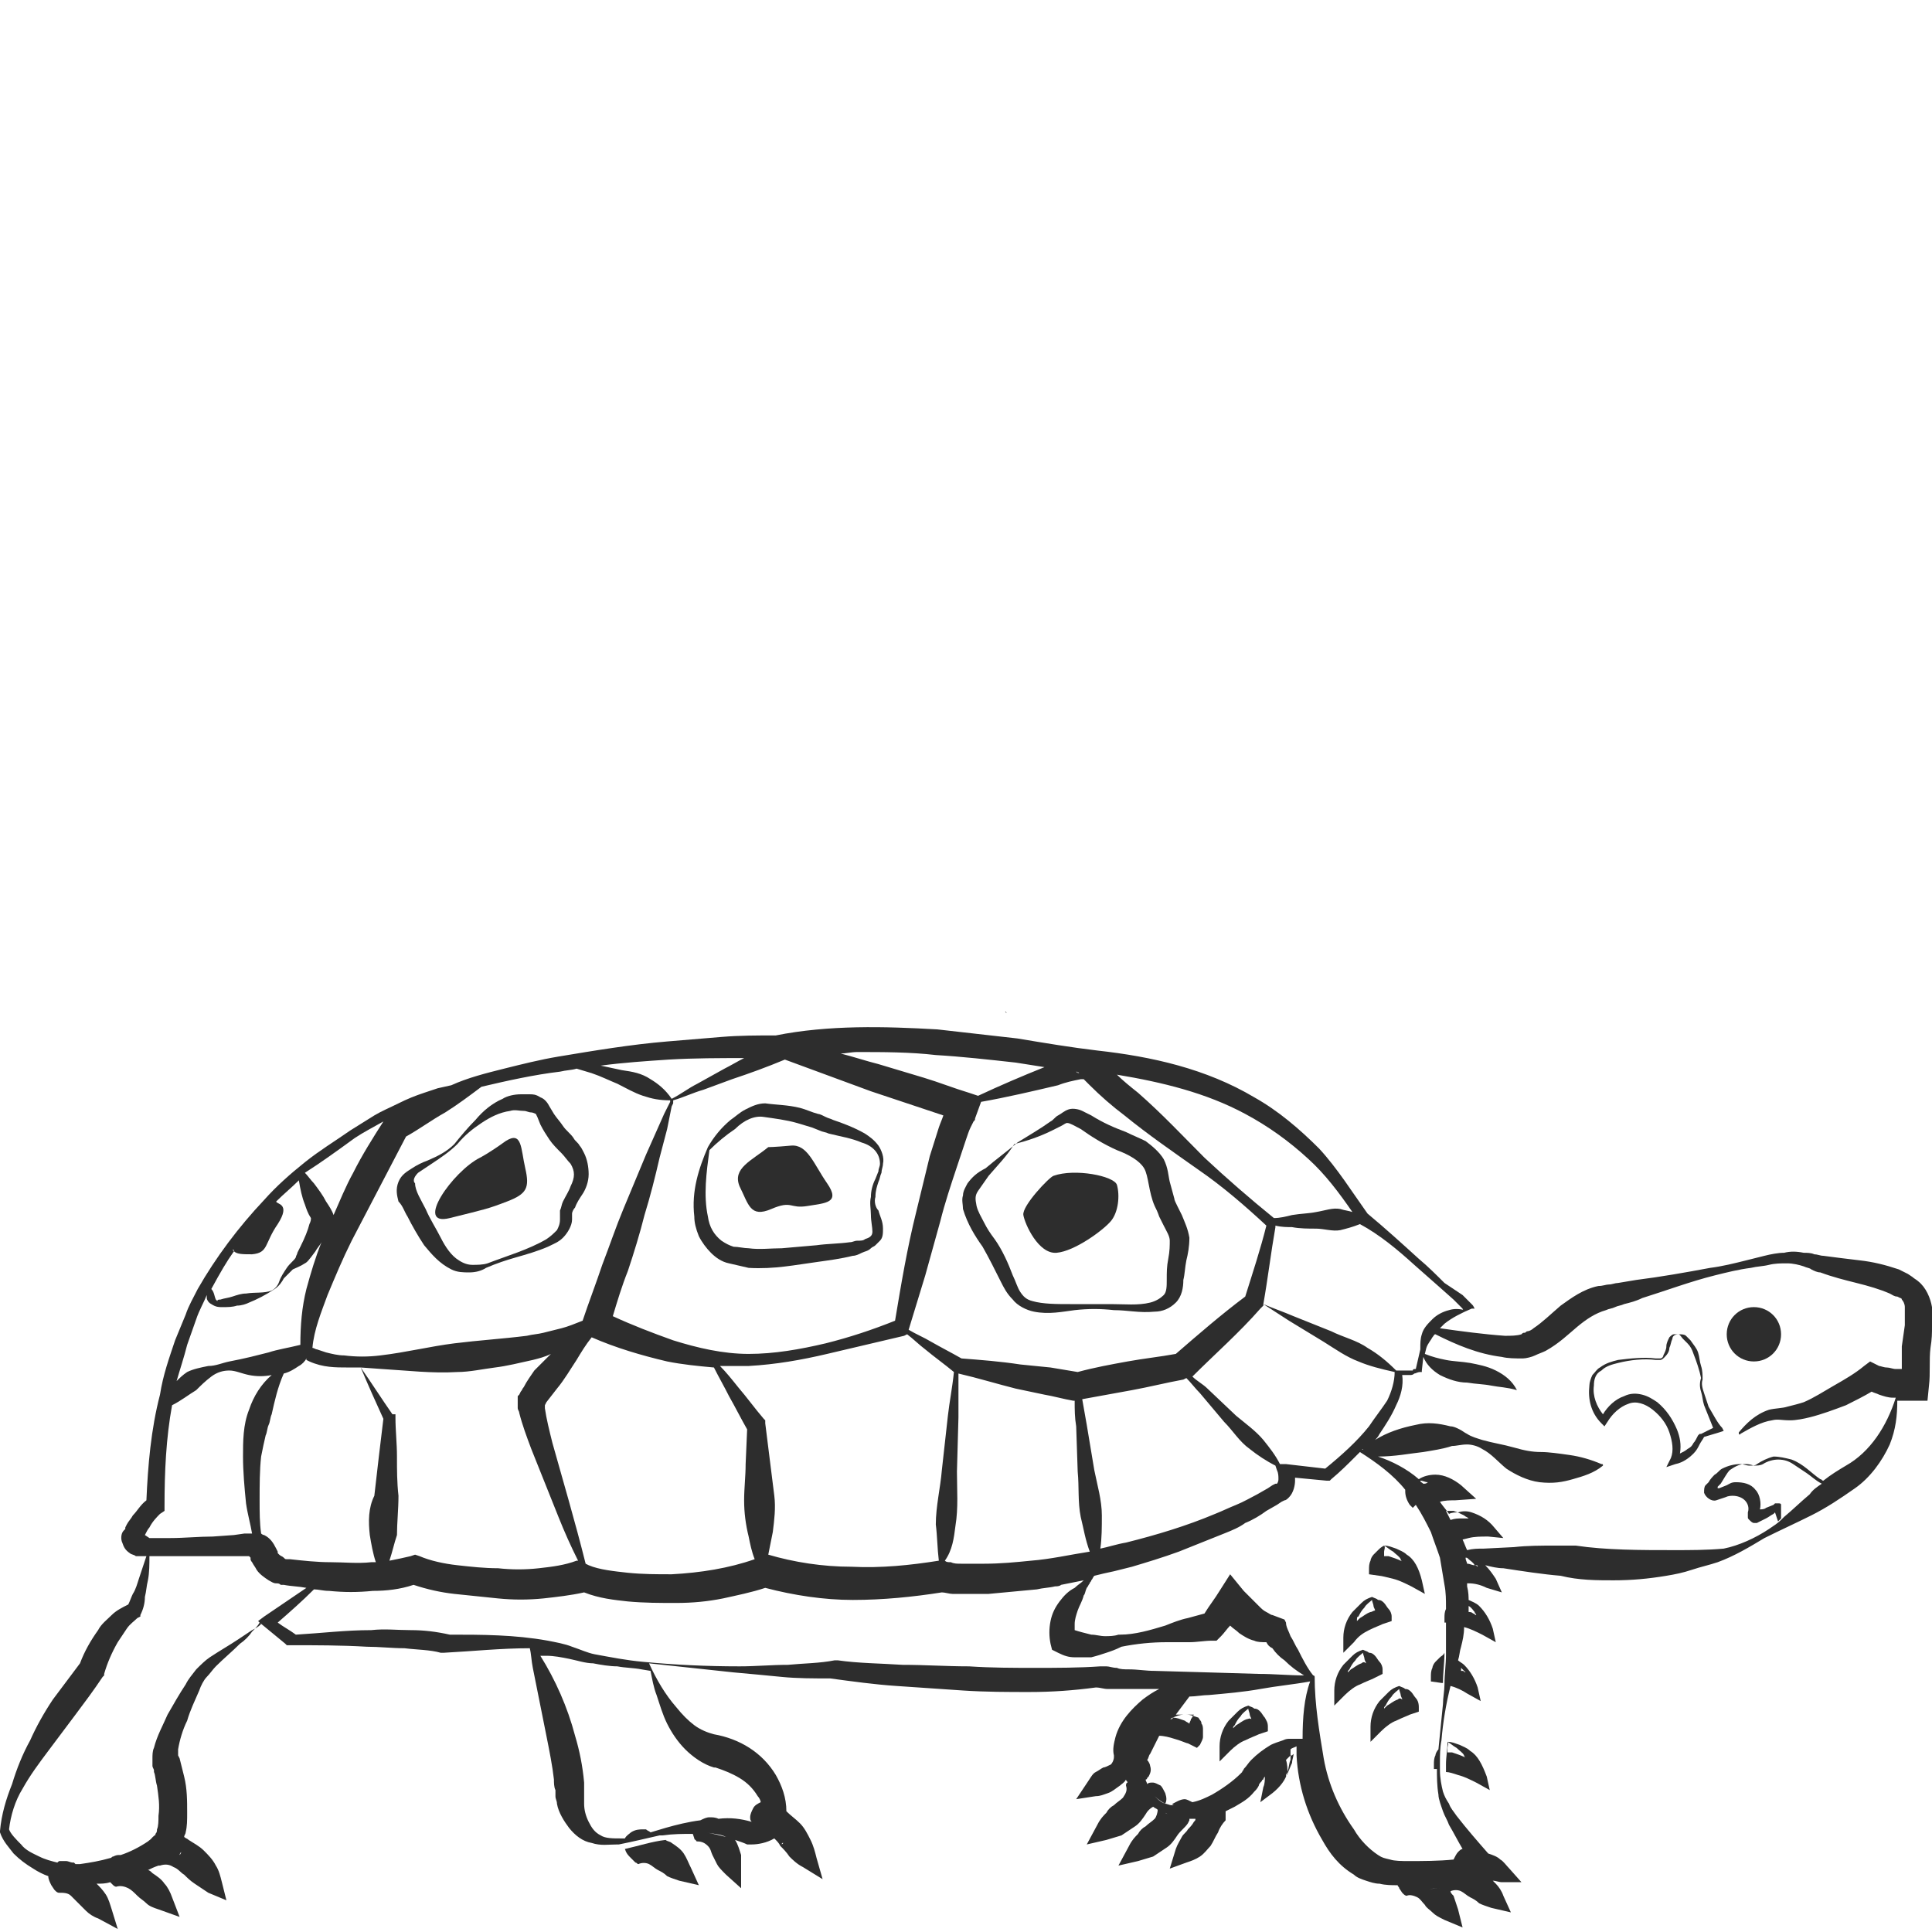 <?xml version="1.0" encoding="utf-8"?>
<!-- Generator: Adobe Illustrator 23.0.0, SVG Export Plug-In . SVG Version: 6.00 Build 0)  -->
<svg version="1.1" id="Layer_1" xmlns="http://www.w3.org/2000/svg" xmlns:xlink="http://www.w3.org/1999/xlink" x="0px" y="0px"
	 viewBox="0 0 128 128" style="enable-background:new 0 0 128 128;" xml:space="preserve">
<style type="text/css">
	.st0{fill:#2D2D2D;}
</style>
<g>
	<path class="st0" d="M66.7,67.1c0,0-0.1-0.1-0.1-0.1c0,0,0,0,0,0C66.6,67,66.6,67.1,66.7,67.1C66.7,67.1,66.7,67.1,66.7,67.1z"/>
	<path class="st0" d="M67.3,67.4C67.3,67.4,67.2,67.4,67.3,67.4C67.3,67.4,67.3,67.4,67.3,67.4z"/>
	<path class="st0" d="M113.2,93.2c-0.1-0.3-0.2-0.6-0.3-0.9c-0.1-0.3-0.2-0.6-0.1-0.9l0,0l0,0l0,0c0-0.3,0-0.6-0.1-0.9
		c-0.1-0.3-0.1-0.6-0.2-0.9c-0.1-0.3-0.3-0.5-0.5-0.8c-0.1-0.1-0.2-0.2-0.3-0.3c-0.1-0.1-0.3-0.1-0.5-0.1c-0.1,0-0.2,0-0.3,0
		c-0.1,0-0.2,0.1-0.3,0.2c-0.1,0.2-0.2,0.4-0.2,0.6c0,0.2-0.1,0.4-0.2,0.6c0,0.1-0.1,0.2-0.2,0.2c-0.1,0-0.2,0-0.3,0
		c-0.8-0.1-1.7,0-2.5,0.1c-0.4,0.1-0.8,0.2-1.2,0.5c-0.2,0.1-0.3,0.3-0.5,0.5c-0.1,0.2-0.2,0.5-0.2,0.7c-0.1,0.9,0.1,1.8,0.8,2.5
		l0.2,0.2l0.2-0.3c0.3-0.5,0.8-1,1.4-1.2c0.5-0.2,1.1,0,1.6,0.4c0.5,0.4,0.9,0.9,1.1,1.5c0.2,0.6,0.3,1.2,0.1,1.7l-0.3,0.6l0.6-0.2
		c0.5-0.1,0.9-0.4,1.2-0.7c0.2-0.2,0.3-0.4,0.4-0.6c0.1-0.2,0.2-0.3,0.3-0.5l1-0.3l0.3-0.1l-0.1-0.2
		C113.8,94.3,113.5,93.7,113.2,93.2z M112.7,95l-0.1,0l-0.1,0.1c-0.1,0.2-0.2,0.4-0.3,0.5c-0.1,0.2-0.2,0.3-0.4,0.4
		c-0.1,0.1-0.3,0.2-0.5,0.3c0.1-0.6,0-1.1-0.2-1.6c-0.3-0.7-0.7-1.3-1.3-1.8c-0.3-0.2-0.6-0.4-1-0.5c-0.4-0.1-0.8-0.1-1.2,0.1
		c-0.6,0.2-1.1,0.7-1.4,1.2c-0.4-0.5-0.7-1.2-0.6-1.9c0-0.4,0.1-0.8,0.5-1c0.3-0.3,0.7-0.4,1.1-0.5c0.8-0.2,1.7-0.3,2.5-0.2
		c0.1,0,0.2,0,0.3,0c0.1,0,0.2-0.1,0.3-0.2c0.2-0.2,0.3-0.4,0.3-0.6c0.1-0.2,0.1-0.4,0.2-0.6c0-0.2,0.2-0.3,0.4-0.3
		c0.1,0,0.2,0.2,0.3,0.3c0.1,0.1,0.2,0.2,0.3,0.3c0.2,0.2,0.3,0.4,0.4,0.7c0.2,0.5,0.4,1.1,0.5,1.6c-0.1,0.3-0.1,0.6,0,0.9
		c0.1,0.3,0.1,0.6,0.2,0.9c0.2,0.5,0.4,1,0.6,1.5L112.7,95z"/>
	<path class="st0" d="M95.4,109.8c-0.1,0.1-0.2,0.2-0.3,0.3c-0.1,0.1-0.2,0.3-0.2,0.4c-0.1,0.2-0.1,0.4-0.1,0.6l0,0.3l0.7,0.1
		c0,0,0.1,0,0.1,0c0-0.7,0.1-1.3,0.1-2c0,0,0,0,0,0C95.6,109.7,95.5,109.7,95.4,109.8z"/>
	<path class="st0" d="M93.8,112.5c-0.1-0.1-0.2-0.3-0.3-0.4c-0.1-0.1-0.2-0.2-0.4-0.2c-0.1-0.1-0.2-0.1-0.4-0.2
		c-0.3,0.1-0.5,0.2-0.7,0.4c-0.2,0.2-0.4,0.4-0.6,0.6c-0.4,0.5-0.6,1.1-0.6,1.7l0,1l0.7-0.7c0.3-0.3,0.7-0.6,1-0.7
		c0.4-0.2,0.7-0.3,0.9-0.4l0.6-0.2l0-0.3C94,112.8,93.9,112.6,93.8,112.5z M92.6,112.6c-0.3,0.1-0.5,0.3-0.7,0.4
		c-0.1,0.1-0.1,0.1-0.2,0.2c0-0.1,0-0.1,0.1-0.2c0.1-0.2,0.2-0.4,0.4-0.6c0.1-0.2,0.4-0.4,0.5-0.5c0,0.1,0.1,0.3,0.1,0.4
		c0,0.1,0.1,0.2,0.1,0.3C92.8,112.5,92.7,112.5,92.6,112.6z"/>
	<path class="st0" d="M91.6,110.9l0-0.3c0-0.2-0.1-0.4-0.2-0.5c-0.1-0.1-0.2-0.3-0.3-0.4c-0.1-0.1-0.2-0.2-0.4-0.2
		c-0.1-0.1-0.2-0.1-0.4-0.2c-0.3,0.1-0.5,0.2-0.7,0.4c-0.2,0.2-0.4,0.4-0.6,0.6c-0.4,0.5-0.6,1.1-0.6,1.7l0,1l0.7-0.7
		c0.3-0.3,0.7-0.6,1-0.7c0.4-0.2,0.7-0.3,0.9-0.4L91.6,110.9z M90.2,110.2c-0.3,0.1-0.5,0.3-0.7,0.4c-0.1,0.1-0.1,0.1-0.2,0.2
		c0-0.1,0-0.1,0.1-0.2c0.1-0.2,0.2-0.4,0.4-0.6c0.1-0.2,0.4-0.4,0.5-0.5c0,0.1,0.1,0.3,0.1,0.4c0,0.1,0.1,0.2,0.1,0.3
		C90.4,110.1,90.3,110.1,90.2,110.2z"/>
	<path class="st0" d="M90.7,108c0.4-0.2,0.7-0.3,0.9-0.4l0.6-0.2l0-0.3c0-0.2-0.1-0.4-0.2-0.5c-0.1-0.1-0.2-0.3-0.3-0.4
		c-0.1-0.1-0.2-0.2-0.4-0.2c-0.1-0.1-0.2-0.1-0.4-0.2c-0.3,0.1-0.5,0.2-0.7,0.4c-0.2,0.2-0.4,0.4-0.6,0.6c-0.4,0.5-0.6,1.1-0.6,1.7
		l0,1l0.7-0.7C90,108.4,90.3,108.2,90.7,108z M90,107.1c0.1-0.2,0.2-0.4,0.4-0.6c0.1-0.2,0.4-0.4,0.5-0.5c0,0.1,0.1,0.3,0.1,0.4
		c0,0.1,0.1,0.2,0.1,0.3c-0.1,0-0.2,0.1-0.3,0.1c-0.3,0.1-0.5,0.3-0.7,0.4c-0.1,0.1-0.1,0.1-0.2,0.2C89.9,107.2,89.9,107.1,90,107.1
		z"/>
	<path class="st0" d="M97.4,116c-0.2-0.2-0.5-0.3-0.7-0.4c-0.3-0.1-0.5-0.2-0.8-0.2c0,0,0,0,0,0c0,0.5-0.1,1-0.1,1.5
		c0,0.2,0,0.3,0,0.5c0.2,0,0.5,0.1,0.8,0.2c0.4,0.1,0.8,0.3,1.2,0.5l0.9,0.5l-0.2-0.9C98.2,116.9,97.9,116.3,97.4,116z M97,116.4
		c-0.2-0.1-0.5-0.2-0.8-0.3c-0.1,0-0.2,0-0.3,0c0-0.1,0-0.2,0-0.3c0-0.1,0.1-0.3,0-0.4c0.2,0.1,0.4,0.3,0.6,0.4
		c0.2,0.2,0.4,0.3,0.5,0.5c0,0.1,0.1,0.1,0.1,0.2C97.1,116.4,97,116.4,97,116.4z"/>
	<path class="st0" d="M93.2,103c-0.2-0.2-0.5-0.3-0.7-0.4c-0.3-0.1-0.5-0.2-0.8-0.2c-0.2,0.1-0.3,0.2-0.4,0.3
		c-0.1,0.1-0.2,0.2-0.3,0.3c-0.1,0.1-0.2,0.3-0.2,0.4c-0.1,0.2-0.1,0.4-0.1,0.6l0,0.3l0.7,0.1c0.1,0,0.5,0.1,0.9,0.2
		c0.4,0.1,0.8,0.3,1.2,0.5l0.9,0.5l-0.2-0.9C94,103.9,93.7,103.3,93.2,103z M92.8,103.4c-0.2-0.1-0.5-0.2-0.8-0.3
		c-0.1,0-0.2,0-0.3,0c0-0.1,0-0.2,0-0.3c0-0.1,0.1-0.3,0-0.4c0.2,0.1,0.4,0.3,0.6,0.4c0.2,0.2,0.4,0.3,0.5,0.5
		c0,0.1,0.1,0.1,0.1,0.2C92.9,103.4,92.8,103.4,92.8,103.4z"/>
	<path class="st0" d="M83.8,113.8c-0.1-0.1-0.2-0.3-0.3-0.4c-0.1-0.1-0.2-0.2-0.4-0.2c-0.1-0.1-0.2-0.1-0.4-0.2
		c-0.3,0.1-0.5,0.2-0.7,0.4c-0.2,0.2-0.4,0.4-0.6,0.6c-0.4,0.5-0.6,1.1-0.6,1.7l0,1l0.7-0.7c0.3-0.3,0.7-0.6,1-0.7
		c0.4-0.2,0.7-0.3,0.9-0.4l0.6-0.2l0-0.3C84,114.1,83.9,114,83.8,113.8z M82.6,113.9c-0.3,0.1-0.5,0.3-0.7,0.4
		c-0.1,0.1-0.1,0.1-0.2,0.2c0-0.1,0-0.1,0.1-0.2c0.1-0.2,0.2-0.4,0.4-0.6c0.1-0.2,0.4-0.4,0.5-0.5c0,0.1,0.1,0.3,0.1,0.4
		c0,0.1,0.1,0.2,0.1,0.3C82.8,113.8,82.7,113.9,82.6,113.9z"/>
	<path class="st0" d="M10.3,121.7c0-0.1,0-0.2,0.1-0.2c-0.2,0.1-0.4,0.3-0.5,0.5C10,121.9,10.2,121.8,10.3,121.7z"/>
	<path class="st0" d="M45.3,122.8c-0.2-0.3-0.5-0.5-0.8-0.7c-0.1-0.1-0.3-0.1-0.4-0.2c-0.9,0.1-1.8,0.4-2.7,0.6
		c0.1,0.3,0.2,0.4,0.4,0.6l0.2,0.2c0,0,0.1,0.1,0.1,0.1c0.1,0,0.1,0.1,0.2,0.1c0.2-0.1,0.5-0.1,0.7,0c0.2,0.1,0.4,0.3,0.6,0.4
		c0.2,0.1,0.4,0.2,0.6,0.4c0.2,0.1,0.5,0.2,0.8,0.3l1.3,0.3l-0.5-1.1C45.6,123.4,45.5,123.1,45.3,122.8z"/>
	<path class="st0" d="M128,87.9l0-0.6l0-0.3l0-0.4c-0.1-0.6-0.4-1.3-0.9-1.7c-0.1-0.1-0.3-0.2-0.4-0.3l-0.3-0.2
		c-0.2-0.1-0.4-0.2-0.6-0.3c-0.9-0.3-1.7-0.5-2.6-0.6c-0.8-0.1-1.7-0.2-2.4-0.3c-0.2,0-0.4-0.1-0.6-0.1c-0.2-0.1-0.5-0.1-0.7-0.1
		c-0.5-0.1-0.9-0.1-1.3,0c-0.4,0-0.9,0.1-1.3,0.2c-0.4,0.1-0.8,0.2-1.2,0.3c-0.8,0.2-1.6,0.4-2.4,0.5c-1.6,0.3-3.3,0.6-4.9,0.8
		l-1.2,0.2c-0.2,0-0.4,0.1-0.6,0.1c-0.2,0-0.4,0.1-0.7,0.1c-1,0.2-1.8,0.8-2.5,1.3c-0.7,0.6-1.2,1.1-1.8,1.5
		c-0.1,0.1-0.3,0.2-0.4,0.2c-0.1,0-0.1,0.1-0.2,0.1c-0.1,0-0.1,0-0.2,0.1c-0.3,0.1-0.7,0.1-1.1,0.1c-1.4-0.1-2.9-0.3-4.3-0.5
		c0.1-0.1,0.2-0.2,0.3-0.3c0.5-0.4,1.1-0.7,1.8-1c0,0,0,0,0,0l0.2,0c0,0,0,0,0,0v0c-0.1-0.2-0.1-0.2-0.2-0.3l-0.2-0.2l-0.4-0.4
		L95.7,85c-0.5-0.5-1.1-1.1-1.7-1.6c-1.1-1-2.2-2-3.4-3c-1-1.4-2-3-3.2-4.3c-1.3-1.3-2.7-2.5-4.3-3.4c-3.2-1.9-6.8-2.7-10.4-3.1
		c-1.7-0.2-3.5-0.5-5.3-0.8c-1.8-0.2-3.5-0.4-5.3-0.6c-3.5-0.2-7.2-0.3-10.7,0.4c-1.2,0-2.4,0-3.6,0.1c-1.2,0.1-2.4,0.2-3.6,0.3
		c-2.4,0.2-4.8,0.6-7.2,1c-1.2,0.2-2.4,0.5-3.6,0.8c-1.2,0.3-2.4,0.6-3.5,1.1L29,72.1l-0.9,0.3c-0.6,0.2-1.1,0.4-1.7,0.7
		c-0.6,0.3-1.1,0.5-1.6,0.8l-1.6,1c-1,0.7-2,1.3-3,2.1c-1,0.8-1.9,1.6-2.7,2.5c-1.7,1.8-3.2,3.8-4.4,5.9c-0.3,0.6-0.6,1.1-0.8,1.7
		l-0.7,1.7c-0.4,1.2-0.8,2.3-1,3.6c-0.6,2.3-0.8,4.7-0.9,7c-0.4,0.3-0.6,0.7-0.9,1c-0.1,0.2-0.3,0.4-0.4,0.6l-0.1,0.2l0,0.1
		c0,0,0,0-0.1,0.1C8,101.6,8,102,8.1,102.2c0.1,0.3,0.2,0.5,0.5,0.7c0.1,0.1,0.3,0.1,0.4,0.2c0.1,0,0.3,0,0.3,0l0.4,0l-0.5,1.5
		c-0.1,0.3-0.2,0.7-0.4,1c-0.1,0.2-0.2,0.5-0.3,0.7c-0.4,0.2-0.8,0.4-1.1,0.7c-0.3,0.3-0.7,0.6-0.9,1c-0.5,0.7-0.9,1.4-1.2,2.2
		c-0.6,0.8-1.2,1.6-1.8,2.4c-0.6,0.9-1.1,1.8-1.5,2.7c-0.5,0.9-0.9,1.9-1.2,2.9c-0.4,1-0.7,2-0.8,3.1l0,0.1l0,0
		c0.2,0.6,0.6,1,0.9,1.4c0.4,0.4,0.8,0.7,1.3,1c0.3,0.2,0.7,0.4,1,0.5c0.2,0.1,0.4,0.2,0.6,0.2c0.5,0.2,0.9,0.3,1.4,0.3
		c0.1,0,0.1,0,0.2,0c-0.1,0-0.1,0-0.2,0c-0.5-0.1-1-0.2-1.4-0.3c-0.2-0.1-0.4-0.2-0.6-0.2c0,0.2,0.1,0.4,0.2,0.6l0.2,0.3
		c0,0,0.1,0.1,0.1,0.1c0,0,0.1,0.1,0.2,0.1c0.3,0,0.6,0,0.8,0.2c0.2,0.2,0.4,0.4,0.5,0.5c0.2,0.2,0.3,0.3,0.5,0.5
		c0.2,0.2,0.5,0.4,0.8,0.5l1.3,0.7l-0.4-1.3c-0.1-0.3-0.2-0.7-0.4-1c-0.2-0.3-0.4-0.5-0.6-0.7c0.3,0,0.6,0,0.9-0.1c0,0,0,0,0,0
		l0.1,0.1c0,0,0.1,0.1,0.1,0.1c0,0,0.1,0.1,0.2,0.1c0.3-0.1,0.6,0,0.8,0.1c0.2,0.1,0.4,0.3,0.6,0.5c0.2,0.2,0.4,0.3,0.6,0.5
		c0.2,0.2,0.5,0.3,0.8,0.4l1.4,0.5l-0.5-1.3c-0.1-0.3-0.3-0.7-0.5-0.9c-0.2-0.3-0.5-0.5-0.8-0.7c-0.1-0.1-0.2-0.2-0.3-0.2
		c0,0,0,0,0,0c0.2-0.1,0.4-0.2,0.7-0.3c0.1,0,0.2-0.1,0.3-0.1c-0.1,0-0.2,0.1-0.3,0.1c0,0,0.1,0,0.1,0c0.3-0.1,0.6-0.1,0.9,0.1
		c0.3,0.1,0.5,0.4,0.7,0.5c0.2,0.2,0.4,0.4,0.7,0.6c0.3,0.2,0.6,0.4,0.9,0.6l1.2,0.5l-0.3-1.2c-0.1-0.4-0.2-0.8-0.4-1.1
		c-0.2-0.4-0.5-0.7-0.8-1c-0.3-0.3-0.7-0.5-1-0.7c-0.1-0.1-0.2-0.1-0.3-0.2c0,0.1-0.1,0.2-0.1,0.4c0-0.1,0.1-0.2,0.1-0.4
		c0-0.1,0.1-0.2,0.1-0.3c0.1-0.4,0.1-0.8,0.1-1.3c0-0.8,0-1.6-0.2-2.4c-0.1-0.4-0.2-0.8-0.3-1.2l-0.1-0.2c0,0,0,0,0,0c0,0,0,0,0,0
		l0,0v0c0-0.1,0-0.2,0-0.4c0.1-0.6,0.3-1.3,0.6-1.9c0.2-0.7,0.5-1.3,0.8-2c0.1-0.3,0.3-0.7,0.5-0.9c0.2-0.2,0.4-0.5,0.6-0.7
		c0.5-0.5,1.1-1,1.6-1.5c0.3-0.2,0.6-0.5,0.8-0.8c0.2-0.2,0.4-0.4,0.5-0.6l0,0c0.6,0.5,1.1,0.9,1.7,1.4l0.1,0.1l0.2,0
		c1.7,0,3.4,0,5.1,0.1c0.8,0,1.7,0.1,2.5,0.1c0.8,0.1,1.7,0.1,2.4,0.3l0.1,0h0.1c1.9-0.1,3.8-0.3,5.7-0.3c0.1,0.4,0.1,0.8,0.2,1.3
		l0.3,1.5l0.3,1.5c0.1,0.5,0.2,1,0.3,1.5c0.2,1,0.4,2,0.5,2.9c0,0.2,0,0.5,0.1,0.7c0,0.1,0,0.3,0,0.4c0,0.2,0.1,0.3,0.1,0.5
		c0.1,0.6,0.5,1.2,0.8,1.6c0.4,0.5,0.9,0.9,1.5,1c0.6,0.2,1.1,0.1,1.7,0.1c0.1,0,0.1,0,0.1,0c1-0.2,1.8-0.4,2.7-0.6
		c0.1,0,0.1,0,0.2,0c0.7-0.1,1.3-0.1,2-0.1c0,0,0.1,0,0.1,0c0,0-0.1,0-0.1,0l0.1,0.3c0,0,0,0.1,0.1,0.1c0,0,0,0.1,0.1,0.1
		c0.3,0,0.5,0.1,0.7,0.3c0.2,0.2,0.2,0.4,0.3,0.6c0.1,0.2,0.2,0.4,0.3,0.6c0.1,0.2,0.3,0.4,0.6,0.7l1,0.9l0-1.2c0-0.3,0-0.6,0-1
		c-0.1-0.3-0.2-0.7-0.4-1c-0.2-0.1-0.4-0.1-0.6-0.2c-0.4-0.1-0.8-0.2-1.3-0.3c-0.1,0-0.2,0-0.3,0c0.1,0,0.2,0,0.3,0
		c0.4,0.1,0.9,0.1,1.3,0.3c0.2,0.1,0.4,0.1,0.6,0.2c0.3,0.1,0.6,0.2,0.8,0.3l0.1,0l0.2,0c0.4,0,1-0.1,1.5-0.4c0,0,0,0,0,0
		c0.2,0.2,0.3,0.3,0.4,0.5c0.2,0.2,0.4,0.4,0.6,0.7c0.2,0.2,0.5,0.5,0.9,0.7l1.3,0.8l-0.4-1.4c-0.1-0.4-0.2-0.8-0.4-1.2
		c-0.2-0.4-0.4-0.8-0.7-1.1c-0.3-0.3-0.6-0.5-0.9-0.8c0,0,0,0,0,0c0-0.9-0.3-1.7-0.7-2.4c-0.9-1.5-2.4-2.4-4.1-2.7
		c-0.4-0.1-0.9-0.3-1.3-0.6c-0.4-0.3-0.8-0.7-1.2-1.2c-0.7-0.8-1.3-1.8-1.8-2.9l5.6,0.6c1.1,0.1,2.2,0.2,3.2,0.3
		c1,0.1,2.1,0.1,3.2,0.1c1.5,0.2,2.9,0.4,4.4,0.5c1.5,0.1,2.9,0.2,4.4,0.3c1.5,0.1,3,0.1,4.4,0.1c1.5,0,2.9-0.1,4.4-0.3
		c0.3,0,0.5,0.1,0.8,0.1c0.3,0,0.6,0,0.9,0c0.6,0,1.2,0,1.7,0c0.3,0,0.5,0,0.8,0c-0.4,0.2-0.7,0.4-1.1,0.7c-0.7,0.6-1.5,1.4-1.8,2.5
		c-0.1,0.4-0.2,0.8-0.1,1.2c0,0,0,0,0,0c0,0,0,0,0,0.1c0,0.2-0.1,0.4-0.2,0.5c-0.2,0.1-0.4,0.2-0.5,0.2c-0.2,0.1-0.3,0.2-0.5,0.3
		c-0.2,0.1-0.3,0.3-0.5,0.6l-0.8,1.2l1.3-0.2c0.3,0,0.5-0.1,0.8-0.2c0.3-0.1,0.5-0.3,0.8-0.5c0.1-0.1,0.3-0.2,0.4-0.4
		c0,0-0.1-0.1-0.1-0.1c0,0,0.1,0.1,0.1,0.1c0,0.1,0.1,0.1,0.1,0.2l0,0c0,0-0.1,0-0.1,0.2c0.1,0.3,0,0.5-0.2,0.8
		c-0.2,0.2-0.4,0.3-0.6,0.5c-0.2,0.1-0.4,0.3-0.5,0.5c-0.2,0.2-0.4,0.4-0.6,0.8l-0.7,1.3l1.3-0.3c0.3-0.1,0.7-0.2,1-0.3
		c0.3-0.2,0.6-0.4,0.9-0.6c0.3-0.2,0.5-0.5,0.7-0.8c0.1-0.2,0.3-0.4,0.5-0.5c-0.1-0.1-0.2-0.2-0.3-0.2c0.1,0.1,0.2,0.2,0.3,0.2
		c0.1,0.1,0.2,0.1,0.3,0.2c0,0,0,0,0,0c0,0.2-0.1,0.5-0.2,0.6c-0.2,0.2-0.4,0.3-0.6,0.5c-0.2,0.1-0.4,0.3-0.5,0.5
		c-0.2,0.2-0.4,0.4-0.6,0.8l-0.7,1.3l1.3-0.3c0.3-0.1,0.7-0.2,1-0.3c0.3-0.2,0.6-0.4,0.9-0.6c0.3-0.2,0.5-0.5,0.7-0.8
		c0.2-0.3,0.5-0.5,0.7-0.8l0.1-0.2c0,0,0,0,0-0.1c0.1,0,0.3,0,0.4,0c0.1,0,0.1,0,0.2,0c-0.1,0-0.1,0-0.2,0c0,0.1,0,0.1-0.1,0.2
		c-0.1,0.2-0.3,0.4-0.4,0.5c-0.1,0.2-0.3,0.3-0.4,0.5c-0.1,0.2-0.3,0.5-0.4,0.8l-0.4,1.3l1.1-0.4c0.3-0.1,0.6-0.2,0.9-0.4
		c0.3-0.2,0.5-0.5,0.7-0.7c0.2-0.3,0.3-0.6,0.5-0.9c0.1-0.3,0.3-0.6,0.5-0.8l0-0.2c0-0.1,0-0.3,0-0.4c-0.2,0.1-0.4,0.1-0.5,0.2
		c0.2-0.1,0.4-0.1,0.5-0.2c0.2-0.1,0.4-0.2,0.6-0.3c0.5-0.3,0.9-0.5,1.3-1c0.1-0.1,0.2-0.2,0.3-0.4c0-0.1,0.1-0.2,0.2-0.3
		c0,0,0-0.1,0.1-0.1c0-0.1,0.1-0.2,0.1-0.2c0.1-0.1,0.1-0.2,0.2-0.3c0.1-0.2,0.3-0.4,0.4-0.6c-0.2,0.2-0.3,0.4-0.4,0.6
		c-0.1,0.1-0.1,0.2-0.2,0.3c0,0.2,0,0.5-0.1,0.7l-0.2,1l0.8-0.6c0.5-0.4,0.9-0.9,1-1.4c0.1-0.3,0.1-0.6,0.2-0.8c0-0.2,0-0.4,0-0.7
		l0,0l0,0c0.1-0.1,0.2-0.1,0.4-0.2c0,0.2,0,0.4,0,0.6c0.1,2,0.7,3.9,1.7,5.6c0.5,0.9,1.1,1.7,2.1,2.3c0.2,0.2,0.5,0.3,0.8,0.4
		c0.3,0.1,0.6,0.2,0.9,0.2c0.4,0.1,0.8,0.1,1.2,0.1h0.3c0.1,0,0.1,0,0.2,0c0.3,0,0.6,0,0.9-0.1c-0.3,0-0.6,0-0.9,0.1
		c-0.1,0-0.1,0-0.2,0c-0.1,0-0.2,0-0.3,0c0,0.1,0.1,0.1,0.1,0.2l0.2,0.3c0,0,0.1,0.1,0.1,0.1c0,0,0.1,0.1,0.2,0.1
		c0.2-0.1,0.5,0,0.7,0.1c0.2,0.1,0.3,0.3,0.5,0.5c0.1,0.2,0.3,0.3,0.5,0.5c0.2,0.2,0.4,0.3,0.8,0.5l1.2,0.5l-0.3-1.2
		c-0.1-0.3-0.2-0.6-0.3-0.9c-0.1-0.1-0.2-0.2-0.2-0.3c0,0,0,0,0,0c0.2-0.1,0.5-0.1,0.7,0c0.2,0.1,0.4,0.3,0.6,0.4
		c0.2,0.1,0.4,0.2,0.6,0.4c0.2,0.1,0.5,0.2,0.8,0.3l1.3,0.3l-0.5-1.1c-0.1-0.3-0.3-0.6-0.5-0.8c-0.1-0.1-0.1-0.1-0.2-0.2
		c0.2,0,0.4,0.1,0.6,0.1l1.3,0l-0.8-0.9c-0.2-0.2-0.4-0.5-0.6-0.6c-0.2-0.2-0.5-0.3-0.8-0.4c0.1,0.1,0.2,0.3,0.4,0.4
		c-0.1-0.1-0.2-0.3-0.4-0.4c-0.7-0.8-1.4-1.6-2.1-2.5c-0.2-0.3-0.4-0.5-0.5-0.8c-0.2-0.3-0.3-0.5-0.4-0.8c-0.1-0.4-0.2-0.9-0.2-1.4
		c0-0.2,0-0.3,0-0.5c0-0.5,0-1,0.1-1.5c0.1-1.2,0.3-2.4,0.6-3.6c0.1-0.3,0.1-0.5,0.2-0.8c-0.1,0.3-0.1,0.5-0.2,0.8
		c0.4,0.1,0.8,0.3,1.1,0.5l0.9,0.5l-0.2-0.9c-0.2-0.6-0.5-1.1-0.9-1.5c-0.1-0.1-0.3-0.2-0.4-0.3c0.1-0.3,0.1-0.6,0.2-0.9
		c0.1-0.4,0.2-0.8,0.2-1.3c0,0,0,0,0,0c0.4,0.1,0.8,0.3,1.2,0.5l0.9,0.5l-0.2-0.9c-0.2-0.6-0.5-1.1-0.9-1.5
		c-0.2-0.2-0.5-0.3-0.7-0.4c0,0,0,0,0,0c0,0.1,0,0.3,0,0.4c0.2,0.1,0.3,0.3,0.4,0.4c0,0.1,0.1,0.1,0.1,0.2c-0.1,0-0.1-0.1-0.2-0.1
		c-0.1-0.1-0.2-0.1-0.3-0.1c0-0.1,0-0.2,0-0.3c0-0.1,0-0.3,0-0.4c0-0.3,0-0.6-0.1-1c0-0.1,0-0.1,0-0.2c0-0.1,0-0.2,0-0.3
		c0,0.1,0,0.2,0,0.3c0,0,0.1,0,0.1,0c0.4,0,0.8,0.1,1.2,0.3l1,0.3l-0.4-0.9c-0.2-0.3-0.4-0.6-0.7-0.9c0,0-0.1,0-0.1,0
		c0,0,0.1,0,0.1,0c0.4,0.1,0.8,0.2,1.2,0.2c1.3,0.2,2.6,0.4,3.8,0.5c1.2,0.3,2.4,0.3,3.5,0.3c1.2,0,2.3-0.1,3.5-0.3
		c0.6-0.1,1.1-0.2,1.7-0.4c0.6-0.2,1.1-0.3,1.7-0.5c1.1-0.4,2.1-1,3.1-1.6c1-0.5,2.1-1,3.1-1.5c1-0.5,1.9-1.1,2.9-1.8
		c1-0.7,1.8-1.8,2.3-2.9c0.4-1,0.5-1.9,0.5-2.9c0.1,0,0.2,0,0.2,0c0.3,0,0.6,0,0.9,0l0.9,0l0.1-1c0.1-0.8,0-1.7,0.1-2.5
		C128,88.7,128,88.3,128,87.9z M51.9,122.1c0,0-0.1,0.1-0.1,0.1c0,0,0,0,0,0c0,0,0,0,0,0C51.8,122.1,51.8,122.1,51.9,122.1z
		 M93.7,83.8l1.7,1.5l0.9,0.8l0.4,0.4l0.2,0.2c0,0,0,0.1,0.1,0.1c-0.3-0.1-0.7-0.1-1,0c-0.4,0.1-0.8,0.3-1.1,0.6
		c-0.3,0.3-0.6,0.6-0.7,1c-0.1,0.3-0.1,0.6-0.1,0.9c0,0,0,0,0,0.1l-0.3,1.3c-0.1,0-0.2,0-0.2,0.1c-0.1,0-0.2,0-0.3,0
		c-0.2,0-0.4,0-0.7,0h-0.1c-0.6-0.6-1.2-1.1-1.9-1.5c-0.7-0.5-1.6-0.7-2.4-1.1l-2.5-1c-0.7-0.3-1.3-0.5-2-0.8
		c0.3-1.7,0.5-3.4,0.8-5.1l0-0.1c0.4,0.1,0.8,0.1,1.1,0.1c0.5,0.1,1.1,0.1,1.6,0.1c0.5,0,1.1,0.2,1.6,0.1c0.4-0.1,0.8-0.2,1.3-0.4
		C91.4,81.8,92.6,82.8,93.7,83.8z M90.2,96c0,0,0.1,0,0.1,0C90.3,96.1,90.3,96,90.2,96C90.2,96,90.2,96,90.2,96z M90.7,94.5
		c-0.8,1-1.8,1.9-2.9,2.8l-2.6-0.3l-0.4,0c-0.3-0.6-0.7-1.1-1.1-1.6c-0.5-0.6-1.2-1.1-1.8-1.6L80,92c-0.3-0.3-0.7-0.5-1-0.8
		c1.5-1.5,3.1-2.9,4.5-4.5l0.2-0.2l0-0.1c0.6,0.4,1.1,0.7,1.7,1.1l2.3,1.4c0.8,0.5,1.5,1,2.3,1.3c0.7,0.3,1.5,0.5,2.4,0.7
		c0,0.6-0.2,1.3-0.5,1.9C91.5,93.4,91.1,93.9,90.7,94.5z M73,100.4c0-1-0.3-2-0.5-3l-0.5-3c-0.1-0.6-0.2-1.1-0.3-1.7
		c1.1-0.2,2.2-0.4,3.3-0.6c1.1-0.2,2.3-0.5,3.4-0.7l0.2-0.1c0.3,0.3,0.6,0.7,0.9,1l1.6,1.9c0.6,0.6,1,1.3,1.7,1.8
		c0.5,0.4,1.1,0.8,1.7,1.1l0.1,0.3c0.1,0.2,0.1,0.4,0.1,0.6c0,0.2-0.1,0.3-0.1,0.3c0,0,0,0-0.1,0l-0.2,0.1l-0.3,0.2l-0.7,0.4
		c-0.4,0.2-0.9,0.5-1.4,0.7c-0.5,0.2-0.9,0.4-1.4,0.6c-1.9,0.8-3.9,1.4-5.9,1.9c-0.6,0.1-1.2,0.3-1.7,0.4
		C73,101.9,73,101.2,73,100.4z M62.2,103.4c-1.9,0.3-3.8,0.5-5.8,0.4c-1.9,0-3.8-0.3-5.5-0.8c0.1-0.5,0.2-1,0.3-1.5
		c0.1-0.8,0.2-1.6,0.1-2.4c-0.1-0.8-0.2-1.6-0.3-2.4l-0.3-2.4l0-0.2l-0.1-0.1c-0.6-0.7-1.1-1.4-1.7-2.1c-0.4-0.5-0.8-1-1.2-1.4
		c0.6,0,1.2,0,1.9,0c1.8-0.1,3.5-0.4,5.2-0.8c1.7-0.4,3.4-0.8,5.1-1.2l0.2-0.1c0.4,0.3,0.8,0.7,1.2,1c0.6,0.5,1.3,1,1.9,1.5
		c-0.1,1-0.3,2-0.4,2.9l-0.4,3.6c-0.1,1.2-0.4,2.4-0.4,3.6C62.1,101.8,62.1,102.6,62.2,103.4z M26.4,99.1c-0.1-0.9-0.1-1.7-0.1-2.6
		c0-0.9-0.1-1.7-0.1-2.6l0-0.2L26,93.7c-0.7-1-1.4-2.1-2.1-3.1l1.4,0.1c1.7,0.1,3.3,0.3,5,0.2c0.8,0,1.7-0.2,2.5-0.3
		c0.8-0.1,1.6-0.3,2.5-0.5c0.4-0.1,0.8-0.2,1.2-0.4c-0.4,0.4-0.7,0.7-1.1,1.1c-0.2,0.3-0.5,0.7-0.7,1.1c-0.1,0.1-0.1,0.2-0.2,0.3
		l-0.1,0.2l-0.1,0.1c0,0.1,0,0.1,0,0.2l0,0.1c0,0.2,0,0.4,0,0.5c0,0.1,0.1,0.2,0.1,0.3c0.2,0.8,0.5,1.6,0.8,2.4
		c0.6,1.5,1.2,3,1.8,4.5c0.4,1,0.8,1.9,1.3,2.9l-0.1,0c-0.8,0.3-1.6,0.4-2.5,0.5c-0.9,0.1-1.8,0.1-2.7,0c-0.9,0-1.8-0.1-2.7-0.2
		c-0.9-0.1-1.8-0.3-2.5-0.6l-0.3-0.1l-0.3,0.1c-0.4,0.1-0.9,0.2-1.4,0.3c0.2-0.6,0.3-1.1,0.5-1.7C26.3,100.9,26.4,100,26.4,99.1z
		 M24.5,101.7c0.1,0.6,0.2,1.2,0.4,1.8c-0.1,0-0.2,0-0.3,0c-0.9,0.1-1.8,0-2.7,0c-0.9,0-1.8-0.1-2.7-0.2l-0.1,0c0,0-0.1,0-0.1,0
		c-0.1,0-0.1,0-0.2-0.1c-0.1-0.1-0.2-0.1-0.3-0.2c0,0-0.1-0.1-0.1-0.1c0,0,0-0.1,0-0.1l-0.1-0.2c-0.2-0.4-0.4-0.7-0.8-0.9
		c-0.1,0-0.2-0.1-0.2-0.1c-0.1-0.7-0.1-1.4-0.1-2.2c0-1,0-2,0.1-2.9c0.1-0.5,0.2-1,0.3-1.4c0.1-0.2,0.1-0.5,0.2-0.7
		c0.1-0.2,0.1-0.5,0.2-0.7c0.2-0.9,0.4-1.8,0.8-2.7c0.4-0.1,0.7-0.3,1-0.5c0.2-0.1,0.4-0.3,0.5-0.5l0,0.1l0.2,0.1
		c0.9,0.4,1.7,0.4,2.6,0.4l0.8,0c0.5,1.2,1,2.3,1.5,3.4c-0.1,0.8-0.2,1.7-0.3,2.5c-0.1,0.9-0.2,1.7-0.3,2.6
		C24.4,99.9,24.4,100.8,24.5,101.7z M36,92.9L36,92.9C36,92.9,36,92.9,36,92.9L36,92.9L36,92.9C36,92.9,36,92.9,36,92.9z M36.6,95.6
		c-0.2-0.8-0.4-1.6-0.5-2.3c0-0.1,0-0.2,0-0.2l0,0l0.1-0.2l0.7-0.9c0.5-0.6,0.9-1.3,1.3-1.9c0.3-0.5,0.6-1,1-1.5
		c1.6,0.7,3.3,1.2,5,1.6c1,0.2,2,0.3,3.1,0.4c0.3,0.6,0.7,1.3,1,1.9c0.4,0.7,0.8,1.5,1.2,2.2l-0.1,2.3c0,0.8-0.1,1.6-0.1,2.4
		c0,0.8,0.1,1.6,0.3,2.4c0.1,0.5,0.2,1,0.4,1.5c-1.7,0.6-3.6,0.9-5.5,1c-1,0-1.9,0-2.9-0.1c-0.9-0.1-1.9-0.2-2.6-0.5l-0.2-0.1
		C38.1,100.8,37.3,98.1,36.6,95.6z M63.3,101.1c0.2-1.2,0.1-2.4,0.1-3.6l0.1-3.6c0-1,0-1.9,0-2.9h0c1.3,0.3,2.6,0.7,3.8,1l1.9,0.4
		c0.6,0.1,1.3,0.3,1.9,0.4l0.1,0c0,0.6,0,1.1,0.1,1.7l0.1,3c0.1,1,0,2,0.2,3c0.2,0.8,0.3,1.5,0.6,2.3c-1.3,0.2-2.6,0.5-3.9,0.6
		c-1,0.1-2,0.2-3.1,0.2c-0.5,0-1,0-1.5,0c-0.3,0-0.5,0-0.7-0.1c-0.2,0-0.3,0-0.4-0.1C63.1,102.7,63.2,101.9,63.3,101.1z M82.5,73.8
		c1.5,0.8,2.9,1.8,4.2,3c1.1,1,2,2.2,2.9,3.5c-0.3-0.1-0.5-0.1-0.8-0.2c-0.5-0.1-1,0.1-1.6,0.2c-0.5,0.1-1,0.1-1.6,0.2
		c-0.4,0.1-0.8,0.2-1.2,0.2l0,0c-1.6-1.3-3.1-2.6-4.6-4c-1.4-1.4-2.8-2.9-4.4-4.3c-0.5-0.4-1-0.8-1.4-1.2
		C77,71.7,79.9,72.4,82.5,73.8z M71.4,71.1c0,0-0.1-0.1-0.1-0.1C71.4,71,71.4,71.1,71.4,71.1C71.4,71.1,71.4,71.1,71.4,71.1z
		 M71.4,71C71.4,71,71.4,71,71.4,71C71.4,71,71.4,71,71.4,71C71.4,71,71.4,71,71.4,71z M71.4,71c0,0,0.1,0.1,0.1,0.1c0,0,0,0,0,0
		c0,0,0,0,0,0C71.4,71.1,71.4,71,71.4,71C71.4,71,71.4,71,71.4,71z M71.6,71.5l0.2,0c0.1,0.1,0.2,0.2,0.4,0.4c0.7,0.7,1.5,1.4,2.3,2
		c1.6,1.3,3.2,2.4,4.9,3.6c1.6,1.1,3.1,2.4,4.5,3.7c-0.4,1.6-0.9,3.1-1.4,4.7c-1.6,1.2-3.1,2.5-4.6,3.8c-1.1,0.2-2.1,0.3-3.2,0.5
		c-1.1,0.2-2.2,0.4-3.3,0.7c-0.6-0.1-1.2-0.2-1.8-0.3l-2-0.2c-1.3-0.2-2.6-0.3-3.9-0.4c-0.7-0.4-1.3-0.7-2-1.1
		c-0.5-0.3-1-0.5-1.5-0.8l1.1-3.6l1-3.6c0.3-1.2,0.7-2.4,1.1-3.6c0.2-0.6,0.4-1.2,0.6-1.8c0.1-0.3,0.2-0.6,0.3-0.8l0.2-0.4
		c0.1-0.1,0.1-0.1,0.1-0.2L65,73c1.7-0.3,3.4-0.7,5.1-1.1C70.6,71.7,71.1,71.6,71.6,71.5z M56.8,69.7c1.7,0,3.5,0,5.2,0.2
		c1.7,0.1,3.5,0.3,5.3,0.5c0.6,0.1,1.3,0.2,1.9,0.3c-1.5,0.6-2.9,1.2-4.4,1.9l-0.6-0.2c-1-0.3-2-0.7-3-1l-3-0.9
		c-0.8-0.2-1.7-0.5-2.5-0.7C56,69.8,56.4,69.7,56.8,69.7z M52,70.2c1.9,0.7,3.8,1.4,5.7,2.1l3,1c0.6,0.2,1.2,0.4,1.8,0.6
		c-0.1,0.3-0.2,0.5-0.3,0.8c-0.2,0.6-0.4,1.3-0.6,1.9c-0.3,1.2-0.6,2.5-0.9,3.7c-0.6,2.4-1,4.8-1.4,7.2c-1.5,0.6-3,1.1-4.6,1.5
		c-1.7,0.4-3.4,0.7-5.1,0.7c-1.7,0-3.4-0.4-5-0.9c-1.4-0.5-2.7-1-4-1.6c0.3-1,0.6-2,1-3c0.4-1.2,0.8-2.5,1.1-3.7
		c0.4-1.3,0.7-2.5,1-3.8l0.5-1.9l0.2-1l0.1-0.5l0.1-0.2c0-0.1,0-0.1,0-0.2c0,0,0,0,0,0c0.7-0.2,1.3-0.5,2-0.7l1.9-0.7
		C49.7,71.1,50.8,70.7,52,70.2z M44.3,70.2c1.7-0.1,3.4-0.1,5-0.1c-0.4,0.2-0.9,0.5-1.3,0.7l-1.8,1c-0.6,0.3-1.1,0.7-1.7,1
		c-0.4-0.6-0.9-1-1.4-1.3c-0.6-0.4-1.2-0.5-1.9-0.6c-0.5-0.1-0.9-0.2-1.4-0.3C41.3,70.4,42.8,70.3,44.3,70.2z M26.9,75.3
		c0.9-0.5,1.7-1.1,2.6-1.6c0.8-0.5,1.6-1.1,2.4-1.7c1.7-0.4,3.5-0.8,5.2-1c0.4-0.1,0.8-0.1,1.1-0.2c0.3,0.1,0.7,0.2,1,0.3
		c0.6,0.2,1.2,0.5,1.7,0.7c0.6,0.3,1.1,0.6,1.7,0.8c0.6,0.2,1.1,0.3,1.8,0.3c0,0,0,0.1,0,0.1l-0.1,0.2L44,73.8l-0.4,0.9l-0.8,1.8
		c-0.5,1.2-1,2.4-1.5,3.6c-0.5,1.2-0.9,2.4-1.4,3.7c-0.4,1.2-0.9,2.5-1.3,3.7l0,0c-0.5,0.2-1,0.4-1.4,0.5c-0.4,0.1-0.8,0.2-1.2,0.3
		c-0.4,0.1-0.7,0.1-1.1,0.2c-1.6,0.2-3.2,0.3-4.8,0.5c-1.6,0.2-3.2,0.6-4.9,0.8c-0.8,0.1-1.6,0.1-2.4,0c-0.4,0-0.8-0.1-1.2-0.2
		l-0.6-0.2c-0.1,0-0.2-0.1-0.3-0.1c0.1-1.2,0.6-2.4,1-3.5c0.5-1.2,1-2.4,1.6-3.6L26.9,75.3z M23.5,75.4c0.6-0.4,1.2-0.7,1.9-1.1
		c-0.7,1.1-1.4,2.2-2,3.4c-0.5,0.9-0.9,1.9-1.3,2.8c-0.1-0.3-0.3-0.6-0.5-0.9c-0.2-0.4-0.5-0.8-0.8-1.2c-0.2-0.2-0.4-0.5-0.6-0.7
		C21.3,77,22.4,76.2,23.5,75.4z M20.3,79.1L20,78c0,0,0,0,0,0L20.3,79.1z M15.5,82.9c0,0-0.1-0.1-0.1-0.1
		C15.5,82.8,15.5,82.8,15.5,82.9c0.2,0.2,0.6,0.2,1.2,0.2c1.1-0.1,0.8-0.7,1.7-2c0.9-1.4-0.1-1.3-0.1-1.5c0,0,0,0,0,0
		c0,0-0.1,0.1-0.1,0.1c0,0,0.1-0.1,0.1-0.1c0.5-0.5,1-0.9,1.5-1.4c0,0,0,0,0,0c0,0,0,0,0,0c0.1,0.6,0.2,1.1,0.4,1.6
		c0.1,0.3,0.2,0.6,0.4,0.9c0,0.1,0,0.2-0.1,0.4c-0.1,0.4-0.3,0.9-0.6,1.5l-0.1,0.2l-0.1,0.2c0,0.1-0.1,0.2-0.1,0.3
		c-0.1,0.2-0.4,0.4-0.6,0.7c-0.2,0.3-0.4,0.6-0.5,0.9c-0.1,0.3-0.3,0.5-0.5,0.6c-0.5,0.2-1.1,0.1-1.7,0.2c-0.3,0-0.6,0.1-0.9,0.2
		c-0.3,0.1-0.5,0.1-0.8,0.2c-0.1,0-0.2,0-0.2,0.1c0,0,0,0,0,0c0,0,0,0-0.1-0.1c-0.1-0.2-0.1-0.5-0.3-0.7c0,0,0,0,0,0
		C14.6,84.3,15,83.6,15.5,82.9z M12.4,89.1l0.6-1.7c0.2-0.6,0.5-1.1,0.7-1.6c0,0,0,0,0-0.1c0,0,0,0,0,0c0,0.1,0,0.2,0,0.3
		c0,0.1,0.1,0.3,0.3,0.4c0.3,0.2,0.5,0.2,0.7,0.2c0.4,0,0.7,0,1-0.1c0.3,0,0.6-0.1,0.8-0.2c0.5-0.2,1.1-0.5,1.7-0.9
		c0.3-0.2,0.5-0.5,0.6-0.7c0.2-0.2,0.4-0.4,0.6-0.6c0.2-0.1,0.5-0.2,0.8-0.4c0.2-0.1,0.3-0.3,0.4-0.4l0.3-0.4
		c0.1-0.2,0.3-0.4,0.4-0.6c0-0.1,0.1-0.2,0.1-0.3c-0.1-0.1-0.1-0.2-0.2-0.3c0.1,0.1,0.1,0.2,0.2,0.3c0,0.1-0.1,0.2-0.1,0.3
		c-0.4,1-0.7,2-1,3.1c-0.3,1.2-0.4,2.4-0.4,3.7c-0.8,0.2-1.5,0.3-2.1,0.5c-0.4,0.1-0.8,0.2-1.2,0.3c-0.4,0.1-0.9,0.2-1.4,0.3
		c-0.5,0.1-0.9,0.3-1.4,0.3c-0.5,0.1-1,0.2-1.4,0.4c-0.3,0.2-0.5,0.4-0.7,0.6C11.9,90.8,12.2,89.9,12.4,89.1z M20.8,81.1
		c0,0,0,0.1,0.1,0.1C20.9,81.2,20.9,81.2,20.8,81.1z M21,81.4C21,81.5,21,81.5,21,81.4C21,81.5,21,81.5,21,81.4
		C21,81.4,21,81.4,21,81.4z M9.6,101.7c0.1-0.2,0.2-0.4,0.3-0.5c0.2-0.4,0.5-0.7,0.7-0.9l0.3-0.2v-0.3c0-2.3,0.1-4.5,0.5-6.7
		c0.6-0.3,1.1-0.7,1.6-1c0.3-0.3,0.6-0.6,1-0.9c0.4-0.3,0.8-0.4,1.2-0.4c0.4,0,0.8,0.2,1.3,0.3c0.5,0.1,1,0.1,1.5,0
		c-0.7,0.6-1.2,1.4-1.5,2.3c-0.4,1-0.4,2.1-0.4,3.1c0,1,0.1,2.1,0.2,3.1c0.1,0.7,0.3,1.4,0.4,2c0,0,0,0,0,0c-0.2,0-0.5,0-0.5,0
		l-0.7,0.1l-1.4,0.1c-0.9,0-1.9,0.1-2.8,0.1l-1.4,0L9.6,101.7z M12,122.7c0,0.1-0.1,0.2-0.1,0.2l0,0l0,0
		C11.9,122.8,12,122.7,12,122.7z M17.5,107.1l-0.4,0.3l0.2,0.2c-0.2,0.2-0.4,0.3-0.6,0.4c-0.3,0.2-0.6,0.4-0.9,0.6
		c-0.6,0.4-1.3,0.8-1.9,1.2c-0.3,0.2-0.6,0.5-0.9,0.8c-0.3,0.4-0.5,0.6-0.7,1c-0.4,0.6-0.8,1.3-1.2,2c-0.3,0.7-0.7,1.4-0.9,2.2
		c-0.1,0.2-0.1,0.5-0.1,0.7c0,0.1,0,0.3,0,0.5c0,0.1,0.1,0.2,0.1,0.3l0,0.1c0.1,0.2,0.1,0.6,0.2,0.9c0.1,0.7,0.2,1.3,0.1,2
		c0,0.3,0,0.7-0.1,0.9c0,0.1,0,0.2-0.1,0.3c0,0.1,0,0.2-0.1,0.2c-0.1,0.1-0.3,0.2-0.4,0.3c-0.6,0.4-1.2,0.7-1.8,0.9c0,0-0.1,0-0.1,0
		c-0.1,0-0.2,0.1-0.2,0.1c0.1,0,0.2-0.1,0.2-0.1c-0.1,0-0.2,0-0.4,0.1c-0.1,0-0.1,0.1-0.2,0.1c0,0,0,0,0,0c-0.7,0.2-1.3,0.3-2,0.4
		c-0.1,0-0.2,0-0.3,0c-0.1,0-0.3,0-0.4,0c0.1,0,0.3,0,0.4,0c0,0-0.1-0.1-0.1-0.1l-0.1,0c-0.1,0-0.3-0.1-0.4-0.1c-0.2,0-0.3,0-0.4,0
		c-0.1,0-0.1,0-0.2,0.1c0,0,0,0,0,0c-0.4-0.1-0.8-0.2-1.2-0.4c-0.4-0.2-0.9-0.4-1.2-0.8c-0.3-0.3-0.7-0.7-0.8-1
		c0.1-0.9,0.4-1.9,0.9-2.7c0.5-0.9,1.1-1.7,1.7-2.5l1.8-2.4c0.6-0.8,1.2-1.6,1.8-2.5l0.1-0.1l0-0.1c0.2-0.7,0.5-1.4,0.9-2.1
		c0.2-0.3,0.4-0.6,0.6-0.9c0.2-0.3,0.5-0.5,0.7-0.7l0.2-0.1l0-0.1c0.2-0.4,0.3-0.8,0.3-1.2c0.1-0.4,0.1-0.7,0.2-1.1
		c0.1-0.5,0.1-1.1,0.1-1.6l1.4,0c0.9,0,1.9,0,2.8,0l1.4,0l0.7,0c0.2,0,0.1,0,0.2,0c0,0,0,0,0.1,0c0,0,0.1,0.1,0.1,0.1l0,0l0,0.1
		c0,0.1,0.1,0.2,0.1,0.2c0.1,0.2,0.2,0.3,0.3,0.5c0.2,0.3,0.5,0.5,0.8,0.7c0.2,0.1,0.3,0.2,0.5,0.2c0.1,0,0.2,0,0.3,0.1l0.2,0
		c0.5,0.1,1,0.1,1.5,0.2C19.4,105.8,18.4,106.5,17.5,107.1z M50.1,120.9c0.1,0,0.1,0,0.2,0c0.1,0,0.1,0,0.1,0c0,0-0.1,0-0.1,0
		C50.2,120.9,50.1,120.9,50.1,120.9z M43.5,112.3c0.2,0.6,0.4,1.3,0.7,1.9c0.3,0.6,0.7,1.2,1.2,1.7c0.5,0.5,1.2,1,1.9,1.2l0.1,0
		c0.6,0.2,1.1,0.4,1.6,0.7c0.5,0.3,0.9,0.7,1.2,1.2c0.1,0.1,0.2,0.3,0.2,0.4c0.2,0.4,0.3,0.7,0.3,1c0,0,0,0,0,0.1c0,0.1,0,0.2,0,0.2
		c0,0,0-0.1,0-0.2c0,0,0,0,0-0.1c0-0.3-0.1-0.7-0.3-1c-0.2,0.1-0.4,0.2-0.5,0.4c-0.1,0.2-0.2,0.4-0.2,0.6c0,0.1,0,0.2,0.1,0.3
		c-0.7-0.2-1.4-0.3-2.2-0.2c-0.1,0-0.2,0-0.3,0c0.1,0,0.2,0,0.3,0c-0.2-0.1-0.4-0.1-0.6-0.1c-0.2,0-0.4,0.1-0.6,0.2
		c0.2,0,0.4-0.1,0.7-0.1c-0.2,0-0.4,0-0.7,0.1c-0.8,0.1-1.6,0.3-2.3,0.5l-1,0.3l-0.1,0l0.1,0c-0.1-0.1-0.2-0.1-0.3-0.2l-0.2,0
		c-0.2,0-0.5,0-0.8,0.2c-0.1,0.1-0.3,0.2-0.4,0.4c0.3,0,0.6-0.1,0.9-0.2c-0.3,0.1-0.6,0.2-0.9,0.2c-0.1,0-0.2,0-0.3,0
		c-0.5,0-1,0-1.3-0.2c-0.4-0.2-0.6-0.5-0.8-0.9c-0.2-0.4-0.3-0.8-0.3-1.2c0-0.1,0-0.2,0-0.3l0-0.3c0-0.3,0-0.6,0-0.8
		c-0.1-1.1-0.3-2.1-0.6-3.1c-0.5-1.9-1.3-3.7-2.3-5.3c0.1,0,0.3,0,0.4,0c0.5,0,1,0.1,1.5,0.2c0.5,0.1,1.1,0.3,1.6,0.3
		c0.5,0.1,1.1,0.2,1.6,0.2c0.5,0.1,1.1,0.1,1.6,0.2l0.6,0.1C43.2,111.2,43.3,111.8,43.5,112.3z M76.5,110.7c-0.6,0-1.1-0.1-1.7-0.1
		c-0.3,0-0.6,0-0.8-0.1c-0.3,0-0.5-0.1-0.7-0.1l-0.2,0l-0.2,0c-1.4,0.1-2.9,0.1-4.3,0.1c-1.5,0-2.9,0-4.4-0.1
		c-1.5,0-2.9-0.1-4.4-0.1c-1.5-0.1-2.9-0.1-4.3-0.3l-0.1,0l-0.1,0c-1,0.2-2.1,0.2-3.1,0.3c-1.1,0-2.1,0.1-3.2,0.1
		c-2.2,0-4.3-0.1-6.4-0.3c-1.1-0.1-2.1-0.3-3.2-0.5c-0.5-0.1-0.9-0.3-1.5-0.5c-0.5-0.2-1.1-0.3-1.6-0.4c-2.2-0.4-4.4-0.4-6.5-0.4
		c-0.9-0.2-1.7-0.3-2.6-0.3c-0.9,0-1.7-0.1-2.6,0c-1.7,0-3.3,0.2-5,0.3c-0.4-0.3-0.8-0.5-1.2-0.8c0.8-0.7,1.6-1.4,2.4-2.2
		c0.3,0,0.6,0.1,1,0.1c1,0.1,1.9,0.1,2.9,0c0.9,0,1.8-0.1,2.7-0.4c0.9,0.3,1.8,0.5,2.7,0.6c1,0.1,1.9,0.2,2.9,0.3c1,0.1,2,0.1,3,0
		c0.9-0.1,1.8-0.2,2.7-0.4c1,0.4,2,0.5,2.9,0.6c1.1,0.1,2.1,0.1,3.2,0.1c1.1,0,2.1-0.1,3.1-0.3c0.9-0.2,1.9-0.4,2.8-0.7
		c1.9,0.5,3.9,0.8,5.8,0.8c2,0,4-0.2,5.9-0.5c0.2,0,0.5,0.1,0.7,0.1c0.3,0,0.6,0,0.8,0c0.6,0,1.1,0,1.6,0c1.1-0.1,2.1-0.2,3.2-0.3
		c0.4-0.1,0.8-0.1,1.2-0.2c0.1,0,0.3,0,0.4-0.1c0.5-0.1,1-0.2,1.5-0.3c0,0,0,0,0,0c-0.2,0.2-0.4,0.3-0.6,0.5c-0.4,0.2-0.7,0.5-1,0.9
		c-0.3,0.4-0.5,0.8-0.6,1.3c-0.1,0.5-0.1,1,0,1.5l0.1,0.4l0.4,0.2c0.4,0.2,0.7,0.3,1.1,0.3c0.4,0,0.8,0,1.1,0c0.4-0.1,0.7-0.2,1-0.3
		c0.3-0.1,0.6-0.2,1-0.4c1-0.2,2-0.3,3-0.3c0.5,0,1,0,1.5,0c0.5,0,1-0.1,1.5-0.1l0.3,0l0.3-0.3c0.2-0.2,0.4-0.5,0.6-0.7
		c0.2,0.2,0.4,0.3,0.6,0.5c0.3,0.2,0.6,0.4,1,0.5c0.2,0.1,0.5,0.1,0.8,0.1c0.1,0.2,0.2,0.3,0.4,0.4c0.2,0.3,0.5,0.6,0.8,0.8
		c0.4,0.4,0.8,0.7,1.3,1c-1,0-2-0.1-3-0.1l-3.4-0.1L76.5,110.7z M78.2,120.5C78.1,120.5,78.1,120.5,78.2,120.5
		C78.1,120.5,78.1,120.5,78.2,120.5C78.2,120.5,78.2,120.5,78.2,120.5C78.2,120.5,78.2,120.5,78.2,120.5
		C78.2,120.5,78.2,120.5,78.2,120.5C78.2,120.5,78.2,120.5,78.2,120.5z M77.8,119.6c-0.1,0-0.2,0-0.2,0
		C77.7,119.5,77.7,119.6,77.8,119.6c0.2,0,0.3,0,0.4,0C78.1,119.6,78,119.6,77.8,119.6z M77.6,120.3
		C77.6,120.4,77.7,120.4,77.6,120.3C77.7,120.4,77.6,120.4,77.6,120.3c-0.1-0.1-0.3-0.1-0.4-0.2c0,0,0,0-0.1,0c0,0,0,0,0.1,0
		C77.4,120.2,77.5,120.3,77.6,120.3z M78.6,120.6c0,0,0.1,0,0.1,0C78.7,120.6,78.6,120.6,78.6,120.6z M80.6,120.5
		C80.6,120.5,80.6,120.5,80.6,120.5C80.6,120.5,80.6,120.5,80.6,120.5C80.6,120.5,80.6,120.5,80.6,120.5
		C80.6,120.5,80.6,120.5,80.6,120.5L80.6,120.5C80.7,120.5,80.7,120.5,80.6,120.5C80.7,120.5,80.7,120.5,80.6,120.5
		C80.6,120.5,80.6,120.5,80.6,120.5z M85.3,117.5c0,0.1-0.1,0.1-0.1,0.2C85.2,117.6,85.2,117.5,85.3,117.5c0-0.3,0-0.6-0.1-0.9
		c0,0,0,0,0,0c0.1-0.1,0.1-0.1,0.2-0.2c0.1-0.1,0.1-0.1,0.2-0.1l0.1-0.1c0,0.2-0.1,0.4-0.1,0.6C85.5,117,85.4,117.3,85.3,117.5z
		 M86.3,115.2c-0.2,0-0.3,0-0.5,0c-0.1,0-0.2,0-0.3,0c-0.2,0-0.3,0-0.5,0.1c-0.3,0.1-0.6,0.2-0.8,0.3c-0.5,0.3-0.9,0.6-1.3,1
		c-0.2,0.2-0.3,0.4-0.5,0.6c0,0.1-0.1,0.1-0.1,0.2c0,0,0,0,0,0s0,0,0,0c0,0-0.1,0.1-0.1,0.1c-0.5,0.5-1.2,1-1.9,1.4
		c-0.4,0.2-0.8,0.4-1.3,0.5c-0.1,0-0.3,0.1-0.4,0.1c0.1,0,0.3-0.1,0.4-0.1c0,0,0,0,0,0c-0.2-0.1-0.4-0.2-0.5-0.2
		c-0.3,0-0.6,0.2-0.8,0.3l-0.1,0.1c-0.1,0-0.3-0.1-0.4-0.1c-0.3-0.1-0.5-0.3-0.7-0.5c0.2,0.2,0.5,0.4,0.7,0.5c0.1-0.2,0.1-0.4,0-0.7
		c-0.1-0.2-0.2-0.4-0.3-0.5c-0.2-0.1-0.4-0.2-0.5-0.2c-0.2,0-0.3,0-0.4,0.1c0,0,0,0.1,0,0.1c0.1,0.3,0.3,0.5,0.5,0.7
		c-0.2-0.2-0.4-0.4-0.5-0.7c0,0,0-0.1,0-0.1c0-0.1-0.1-0.2-0.1-0.3c0,0,0,0,0,0c0,0,0.1,0,0.1-0.1l0.1-0.1c0.1-0.2,0.2-0.4,0.1-0.7
		c0-0.1-0.1-0.3-0.2-0.4c0,0,0,0,0,0c0,0,0,0,0,0c0.1-0.1,0.1-0.3,0.2-0.4c0.2-0.4,0.4-0.8,0.6-1.2c0,0,0,0,0,0c0.3,0,0.7,0.1,1,0.2
		c0.4,0.1,0.8,0.3,0.9,0.3l0.6,0.3l0.2-0.2c0.1-0.2,0.2-0.4,0.2-0.5c0-0.2,0-0.3,0-0.5c0-0.1,0-0.3-0.1-0.4c0-0.2-0.1-0.2-0.2-0.4
		c-0.3-0.1-0.5-0.2-0.8-0.2c-0.2,0-0.5,0-0.7,0c-0.2,0.2-0.3,0.4-0.5,0.6c-0.1,0.1-0.1,0.2-0.2,0.3c0.1-0.1,0.1-0.2,0.2-0.3
		c0.2-0.2,0.3-0.4,0.5-0.6c0.3-0.4,0.6-0.8,0.9-1.2c0.4,0,0.9-0.1,1.3-0.1c1.1-0.1,2.3-0.2,3.4-0.4c1.1-0.2,2.2-0.3,3.3-0.5
		c0,0,0,0,0,0C86.4,112.5,86.3,113.8,86.3,115.2z M77.5,113.9c0.1,0,0.1-0.1,0.2-0.1c0.2-0.1,0.5-0.2,0.7-0.2c0.2,0,0.5,0,0.7,0
		c-0.1,0.1-0.1,0.2-0.2,0.3c0,0.1-0.1,0.2-0.1,0.3c-0.1-0.1-0.2-0.1-0.3-0.2c-0.3-0.1-0.5-0.2-0.8-0.2
		C77.7,113.9,77.6,113.9,77.5,113.9z M95.4,125.1c-0.2,0-0.5,0-0.7,0.1C94.9,125.1,95.1,125.1,95.4,125.1c0.1,0,0.1,0,0.2,0
		C95.5,125,95.4,125.1,95.4,125.1z M100.3,124.2L100.3,124.2l-0.6-0.7L100.3,124.2z M96.4,123.1c0.3,0,0.5,0,0.8-0.1c0,0,0,0,0,0
		C96.9,123,96.6,123.1,96.4,123.1z M95.8,109.6c0,0.7-0.1,1.3-0.1,2c0,0.4-0.1,0.9-0.1,1.3c-0.1,1-0.2,2-0.3,3c0,0.2,0,0.3,0,0.5
		c0-0.2,0-0.3,0-0.5c0,0,0,0,0,0c-0.1,0.1-0.2,0.3-0.2,0.4c-0.1,0.2-0.1,0.4-0.1,0.6l0,0.3l0.2,0c0,0,0,0,0,0c0,0.5,0,1.1,0.1,1.7
		c0,0.3,0.2,0.8,0.3,1.1c0.1,0.3,0.3,0.6,0.4,0.9c0.3,0.5,0.6,1.1,0.9,1.6c0.1,0.2,0.2,0.4,0.4,0.6c-0.1-0.2-0.2-0.4-0.4-0.6
		c-0.1,0-0.2,0.1-0.3,0.2c-0.1,0.1-0.2,0.3-0.3,0.5c0,0,0,0,0,0c-1,0.1-2,0.1-3,0.1c-0.4,0-0.9,0-1.2-0.1c-0.4-0.1-0.5-0.1-0.8-0.3
		c-0.6-0.4-1.2-1-1.6-1.7c-1-1.4-1.7-3-2-4.7c-0.3-1.8-0.6-3.6-0.6-5.4v0c0,0,0-0.1-0.1-0.1c0,0,0,0,0,0c-0.4-0.5-0.7-1.1-1-1.7
		c-0.2-0.3-0.3-0.6-0.5-0.9c-0.1-0.3-0.3-0.6-0.3-0.9l-0.1-0.2l-0.8-0.3c-0.1,0-0.2-0.1-0.4-0.2c-0.2-0.1-0.3-0.2-0.5-0.4
		c-0.2-0.2-0.3-0.3-0.5-0.5c-0.2-0.2-0.4-0.4-0.5-0.5l-0.9-1.1l-0.7,1.1c-0.3,0.5-0.7,1-1,1.5c-0.4,0.1-0.7,0.2-1.1,0.3
		c-0.5,0.1-1,0.3-1.5,0.5c-1,0.3-2,0.6-3,0.6l-0.1,0c-0.3,0.1-0.6,0.1-0.9,0.1c-0.3,0-0.6-0.1-0.9-0.1c-0.4-0.1-0.8-0.2-1.1-0.3
		c0-0.1,0-0.3,0-0.4c0-0.3,0.1-0.6,0.2-0.9c0.1-0.3,0.3-0.6,0.4-1c0.1-0.1,0.1-0.3,0.2-0.5c0.1-0.1,0.1-0.2,0.2-0.3
		c0-0.1,0.1-0.1,0.1-0.2c0.1-0.1,0.1-0.2,0.2-0.3l0,0c0.4-0.1,0.8-0.2,1.3-0.3c0.4-0.1,0.8-0.2,1.2-0.3c1-0.3,2-0.6,3.1-1
		c1-0.4,2-0.8,3-1.2c0.5-0.2,1-0.4,1.4-0.7c0.5-0.2,1-0.5,1.4-0.8l0.7-0.4l0.3-0.2l0.2-0.1c0.1,0,0.2-0.1,0.3-0.2
		c0.3-0.3,0.4-0.8,0.4-1.1c0-0.1,0-0.2,0-0.2l2.1,0.2l0.2,0l0.1-0.1c0.6-0.5,1.1-1,1.6-1.5c0.1-0.1,0.2-0.2,0.3-0.3
		c1.1,0.7,2.2,1.5,3,2.5c0,0,0,0,0,0c0,0,0,0.1,0,0.1c0,0.3,0.1,0.6,0.3,0.9l0.2,0.2l0.2-0.2c0,0,0,0,0,0c0.4,0.6,0.7,1.2,1,1.8
		c0.2,0.6,0.4,1.1,0.6,1.7c0.1,0.6,0.2,1.2,0.3,1.8c0.1,0.5,0.1,1,0.1,1.5c0,0,0,0,0,0c0,0,0,0,0,0.1c-0.1,0.2-0.1,0.4-0.1,0.6
		l0,0.3l0.1,0c0,0.4,0,0.9,0,1.3C95.8,109.1,95.8,109.3,95.8,109.6z M94.3,98.3C94.3,98.3,94.3,98.3,94.3,98.3
		c-0.1-0.1-0.2-0.1-0.2-0.2c0.2,0,0.3,0.1,0.5,0.1C94.5,98.3,94.4,98.3,94.3,98.3z M93.8,99.7c-0.2-0.3-0.5-0.6-0.7-0.9
		C93.3,99.1,93.5,99.4,93.8,99.7z M95.8,100.1c0.2,0,0.4,0,0.5,0c0.3,0.1,0.5,0.2,0.7,0.3c0.1,0.1,0.2,0.1,0.3,0.2
		c-0.1,0-0.2,0-0.4,0c-0.3,0-0.5,0-0.8,0.1C96,100.5,95.9,100.3,95.8,100.1z M97.1,110.8c-0.1,0-0.1-0.1-0.2-0.1c0,0-0.1,0-0.1,0
		c0-0.1,0-0.1,0-0.2c0,0,0,0,0,0c0.1,0.1,0.1,0.1,0.2,0.2C97,110.7,97,110.7,97.1,110.8z M97.7,103.7c-0.2,0-0.3-0.1-0.5-0.1
		c0-0.1-0.1-0.2-0.1-0.4c0.1,0,0.1,0,0.2,0.1c0.2,0.1,0.3,0.1,0.5,0.1c-0.2,0-0.3-0.1-0.5-0.1C97.4,103.4,97.6,103.5,97.7,103.7
		c0.2,0,0.2,0,0.2,0.1C97.8,103.7,97.7,103.7,97.7,103.7z M126,89.2l0,1.5c-0.1,0-0.3,0-0.4,0c-0.2,0-0.4-0.1-0.6-0.1
		c-0.2,0-0.4-0.1-0.5-0.1l-0.6-0.3l-0.4,0.3c-0.6,0.5-1.3,0.9-2,1.3c-0.7,0.4-1.3,0.8-2,1.1c-0.3,0.1-0.7,0.2-1.1,0.3
		c-0.3,0.1-0.8,0.1-1.2,0.2c-0.9,0.3-1.5,0.9-2,1.5c0,0,0,0.1,0,0.1c0,0,0.1,0.1,0.1,0l0,0c0.7-0.4,1.4-0.8,2.1-0.9
		c0.4-0.1,0.6,0,1.2,0c0.4,0,0.9-0.1,1.3-0.2c0.8-0.2,1.6-0.5,2.4-0.8c0.6-0.3,1.2-0.6,1.7-0.9c0.2,0.1,0.3,0.1,0.5,0.2
		c0.3,0.1,0.6,0.2,0.9,0.2c0.1,0,0.1,0,0.2,0c-0.6,1.9-1.7,3.6-3.3,4.5c-0.5,0.3-1,0.6-1.5,1c0,0,0,0,0,0c-0.1,0-0.1-0.1-0.2-0.1
		c-0.6-0.4-1.1-1-1.9-1.3c-0.4-0.1-0.8-0.2-1.2-0.2c-0.4,0.1-0.8,0.3-1.1,0.5c-0.1,0.1-0.3,0.1-0.5,0.1c-0.2,0-0.4-0.1-0.6-0.1
		c-0.4,0-0.8,0.1-1.2,0.3c-0.2,0.1-0.3,0.3-0.5,0.4c-0.1,0.1-0.3,0.3-0.4,0.5l-0.2,0.2c-0.1,0.1-0.1,0.3-0.1,0.5
		c0.1,0.3,0.5,0.6,0.8,0.5l0.6-0.2c0.2-0.1,0.4-0.1,0.5-0.1c0.3,0,0.6,0.1,0.8,0.3c0.2,0.2,0.3,0.5,0.2,0.8l0,0.2c0,0,0,0.1,0,0.1
		c0,0.1,0,0.1,0.1,0.2c0.1,0.1,0.2,0.2,0.3,0.2c0.1,0,0.2,0,0.2,0c0.2-0.1,0.4-0.2,0.6-0.3c0.2-0.1,0.3-0.2,0.5-0.3l0.1-0.1l0,0
		l0.2,0.6c0.1-0.1,0.1-0.1,0.2-0.2c0-0.2,0-0.3,0-0.5l0-0.2c0,0,0-0.1,0-0.1c0,0,0,0,0-0.1c0-0.1-0.1-0.1-0.2-0.1c0,0-0.1,0-0.1,0
		l0,0l0,0l-0.1,0l-0.1,0.1l-0.5,0.2c-0.1,0.1-0.3,0.1-0.4,0.1c0.1-0.4,0-1-0.3-1.3c-0.3-0.4-0.8-0.5-1.3-0.5c-0.3,0-0.4,0.1-0.6,0.2
		l-0.5,0.2c0,0-0.1,0-0.1,0c0,0,0,0,0-0.1l0.2-0.2c0.2-0.3,0.4-0.7,0.6-0.9c0.3-0.2,0.6-0.4,1-0.4c0.2,0,0.3,0,0.6,0.1
		c0.2,0,0.4,0,0.6-0.1c0.3-0.2,0.7-0.3,1-0.3c0.4,0,0.7,0.1,1,0.3c0.3,0.2,0.6,0.4,0.9,0.6c0.3,0.2,0.6,0.5,1,0.7
		c-0.3,0.2-0.6,0.4-0.8,0.7c-0.6,0.5-1.1,1-1.7,1.5c-0.1,0.1-0.1,0.1-0.2,0.2c-0.2,0.2-0.5,0.4-0.8,0.6c-0.9,0.6-2,1.1-3,1.3
		c-1.1,0.1-2.2,0.1-3.3,0.1c-2.2,0-4.5,0-6.5-0.3l-0.1,0c-0.4,0-0.9,0-1.3,0c-0.9,0-1.8,0-2.7,0.1l-2,0.1c-0.4,0-0.7,0-1.1,0.1
		c-0.1-0.2-0.2-0.5-0.3-0.7c0,0,0,0,0,0c0,0,0,0,0,0l0.4-0.1c0.4-0.1,0.8-0.1,1.3-0.1l1,0.1l-0.6-0.7c-0.4-0.5-0.9-0.8-1.5-1
		c-0.3-0.1-0.6-0.1-0.9,0c-0.2,0-0.4,0-0.6,0.1c0,0,0,0,0,0.1c0,0,0,0,0-0.1c-0.2-0.3-0.4-0.5-0.6-0.8c0.3-0.1,0.7-0.1,1-0.1
		l1.4-0.1l-1-0.9c-0.5-0.4-1.1-0.7-1.7-0.7c-0.4,0-0.8,0.1-1.1,0.3l0,0c-0.8-0.7-1.8-1.2-2.7-1.5c0,0,0,0,0,0c0,0,0,0,0,0
		c1.1,0,2.1-0.2,3-0.3c0.6-0.1,1.3-0.2,1.9-0.4c0.3,0,0.6-0.1,1-0.1c0.3,0,0.7,0.1,1,0.3c0.6,0.3,1.1,0.9,1.6,1.3
		c0.6,0.4,1.4,0.8,2.2,0.9c0.9,0.1,1.5,0,2.2-0.2c0.7-0.2,1.4-0.4,2-0.9c0,0,0,0,0,0c0-0.1,0-0.1-0.1-0.1c-0.7-0.3-1.4-0.5-2.1-0.6
		c-0.7-0.1-1.4-0.2-1.9-0.2c-0.6,0-1.1-0.1-1.8-0.3c-0.7-0.2-1.4-0.3-2.1-0.5c-0.3-0.1-0.7-0.2-1-0.4c-0.2-0.1-0.3-0.2-0.5-0.3
		c-0.2-0.1-0.4-0.2-0.6-0.2c-0.8-0.2-1.5-0.3-2.3-0.1c-1,0.2-1.9,0.5-2.7,1c0.1-0.1,0.2-0.2,0.3-0.4c0.4-0.6,0.8-1.2,1.1-1.9
		c0.3-0.6,0.5-1.3,0.4-2c0.2,0,0.3,0,0.5,0c0.1,0,0.2,0,0.3-0.1c0.1,0,0.2-0.1,0.4-0.1l0.1,0l0-0.1l0.1-0.9l0,0
		c0.2,0.5,0.6,0.9,1.1,1.2c0.6,0.3,1.2,0.5,1.8,0.5c0.6,0.1,1.1,0.1,1.6,0.2c0.5,0.1,1,0.1,1.7,0.3c-0.3-0.6-0.8-1-1.4-1.3
		c-0.6-0.3-1.2-0.4-1.7-0.5c-0.6-0.1-1.1-0.1-1.6-0.2c-0.5-0.1-0.9-0.2-1.4-0.4l0,0l0.1-0.4c0,0,0,0,0,0c0.1-0.3,0.3-0.5,0.4-0.7
		c0.1-0.1,0.1-0.2,0.2-0.2c1.4,0.7,2.8,1.3,4.4,1.5c0.4,0.1,0.9,0.1,1.4,0.1c0.2,0,0.6-0.1,0.8-0.2c0.2-0.1,0.5-0.2,0.7-0.3
		c0.9-0.5,1.5-1.1,2.1-1.6c0.6-0.5,1.2-0.9,1.9-1.1c0.2-0.1,0.4-0.1,0.6-0.2c0.2-0.1,0.4-0.1,0.6-0.2c0.4-0.1,0.8-0.2,1.2-0.4
		c1.6-0.5,3.2-1.1,4.8-1.5c0.8-0.2,1.6-0.4,2.4-0.5c0.4-0.1,0.8-0.1,1.2-0.2c0.4-0.1,0.8-0.1,1.2-0.1c0.4,0,0.8,0.1,1.1,0.2
		c0.2,0.1,0.4,0.1,0.5,0.2c0.2,0.1,0.4,0.2,0.6,0.2c0.8,0.3,1.6,0.5,2.4,0.7c0.8,0.2,1.5,0.4,2.2,0.7c0.2,0.1,0.3,0.2,0.5,0.2
		l0.2,0.1c0.1,0,0.1,0.1,0.1,0.1c0.1,0.1,0.2,0.3,0.2,0.5l0,0.6l0,0.6L126,89.2z"/>
	<path class="st0" d="M116.2,86.6c-1,0-1.8,0.8-1.8,1.8s0.8,1.8,1.8,1.8s1.8-0.8,1.8-1.8S117.2,86.6,116.2,86.6z"/>
	<path class="st0" d="M70,83c1.2-0.1,3.1-1.5,3.6-2.1c0.5-0.6,0.6-1.7,0.4-2.4c-0.2-0.6-2.8-1.1-4.2-0.6c-0.3,0.1-2.1,2-2,2.6
		C67.9,81.1,68.8,83.1,70,83z"/>
	<path class="st0" d="M51.1,80.1c1.4-0.6,1.2,0,2.4-0.2c1.2-0.2,2.2-0.2,1.3-1.5c-0.9-1.3-1.3-2.6-2.4-2.5c-1.1,0.1-1.5,0.1-1.5,0.1
		c-1.1,0.9-2.4,1.4-1.9,2.6C49.6,79.8,49.7,80.7,51.1,80.1z"/>
	<path class="st0" d="M29.8,80.7c2.4-0.6,2.5-0.6,3.8-1.1c1.3-0.5,1.5-0.9,1.2-2.2s-0.2-2.5-1.3-1.8c-1.1,0.8-1.7,1.1-1.7,1.1
		C30,77.6,27.4,81.3,29.8,80.7z"/>
	<path class="st0" d="M46.9,76c-0.6,1.4-1.1,2.9-0.9,4.6c0,0.4,0.1,0.8,0.3,1.3c0.2,0.4,0.5,0.8,0.8,1.1c0.3,0.3,0.7,0.6,1.2,0.7
		c0.4,0.1,0.9,0.2,1.3,0.3c1.7,0.1,3.1-0.2,4.6-0.4c0.7-0.1,1.5-0.2,2.3-0.4c0.2,0,0.4-0.1,0.6-0.2c0.2-0.1,0.4-0.1,0.6-0.3
		c0.1-0.1,0.2-0.1,0.3-0.2c0.1-0.1,0.2-0.2,0.3-0.3c0.2-0.2,0.2-0.5,0.2-0.8c0-0.5-0.2-0.8-0.3-1.2C58,80,57.9,79.6,58,79.3
		c0-0.4,0.1-0.7,0.2-1c0.1-0.2,0.1-0.4,0.2-0.6c0-0.2,0.1-0.4,0.1-0.6c0.1-0.4-0.1-0.9-0.3-1.2c-0.3-0.4-0.6-0.6-0.9-0.8
		c-0.7-0.4-1.5-0.7-2.1-0.9c-0.2-0.1-0.3-0.1-0.5-0.2c-0.2-0.1-0.4-0.2-0.5-0.2c-0.4-0.1-0.8-0.3-1.2-0.4c-0.8-0.2-1.6-0.2-2.3-0.3
		c-0.5,0-0.9,0.2-1.3,0.4c-0.4,0.2-0.7,0.5-1,0.7C47.8,74.7,47.3,75.3,46.9,76z M50.6,74c0.7,0.1,1.5,0.2,2.2,0.4
		c0.3,0.1,0.7,0.2,1,0.3l0.5,0.2c0.2,0.1,0.4,0.1,0.6,0.2c0.8,0.2,1.5,0.3,2.2,0.6c0.7,0.2,1.2,0.7,1.2,1.4c0,0.2-0.1,0.3-0.1,0.5
		l-0.2,0.5c-0.2,0.4-0.3,0.8-0.3,1.2c-0.1,0.4,0,0.8,0,1.2c0,0.4,0.1,0.8,0.1,1.1c0,0.3-0.2,0.4-0.5,0.5c-0.1,0.1-0.3,0.1-0.5,0.1
		c-0.2,0-0.3,0.1-0.5,0.1c-0.7,0.1-1.5,0.1-2.2,0.2l-2.3,0.2c-0.7,0-1.5,0.1-2.2,0c-0.3,0-0.7-0.1-1-0.1c-0.3-0.1-0.5-0.2-0.8-0.4
		c-0.5-0.4-0.8-0.9-0.9-1.6c-0.3-1.4-0.1-2.9,0.1-4.4c0.5-0.5,1.1-1,1.7-1.4C49.3,74.2,50,73.9,50.6,74z"/>
	<path class="st0" d="M27,80.6c0.3,0.6,0.7,1.3,1.1,1.9c0.5,0.6,1,1.2,1.8,1.6c0.4,0.2,0.8,0.2,1.2,0.2c0.4,0,0.8-0.1,1.1-0.3
		c0.7-0.3,1.3-0.5,2-0.7c0.7-0.2,1.4-0.4,2.1-0.7c0.4-0.2,0.7-0.3,1-0.6c0.3-0.3,0.6-0.8,0.6-1.2c0-0.1,0-0.2,0-0.2
		c0-0.1,0-0.1,0-0.2c0-0.1,0.1-0.3,0.2-0.4c0.1-0.3,0.3-0.6,0.5-0.9c0.2-0.3,0.4-0.8,0.4-1.3c0-0.5-0.1-1-0.3-1.4
		c-0.1-0.2-0.2-0.4-0.3-0.5c-0.1-0.2-0.3-0.3-0.4-0.5c-0.2-0.3-0.5-0.5-0.7-0.8c-0.2-0.3-0.4-0.5-0.6-0.8l-0.3-0.5
		c-0.1-0.2-0.3-0.5-0.6-0.6c-0.3-0.2-0.5-0.2-0.7-0.2c-0.2,0-0.4,0-0.6,0c-0.4,0-0.9,0.1-1.2,0.3c-0.7,0.3-1.3,0.8-1.8,1.4
		c-0.5,0.5-1,1.1-1.4,1.6c-0.5,0.5-1.1,0.8-1.8,1.1c-0.3,0.1-0.7,0.3-1,0.5c-0.3,0.2-0.7,0.4-0.9,0.9c-0.2,0.5-0.1,0.9,0,1.3
		C26.7,79.9,26.8,80.3,27,80.6z M27.7,77.7c0.3-0.2,0.6-0.4,0.9-0.6c0.6-0.4,1.2-0.8,1.7-1.3c0.5-0.6,1-1,1.6-1.4
		c0.6-0.4,1.2-0.7,1.9-0.8c0.3-0.1,0.6,0,0.9,0c0.2,0,0.3,0.1,0.5,0.1c0.1,0,0.3,0.1,0.3,0.1c0,0,0,0,0.1,0.2l0.2,0.5
		c0.2,0.4,0.4,0.7,0.6,1c0.2,0.3,0.5,0.6,0.8,0.9c0.2,0.2,0.4,0.5,0.6,0.7c0.3,0.5,0.3,0.9,0,1.5c-0.1,0.3-0.3,0.6-0.5,1
		c-0.1,0.2-0.1,0.4-0.2,0.6c0,0.1,0,0.2,0,0.3l0,0.3c0,0.3-0.1,0.5-0.2,0.7c-0.2,0.2-0.4,0.4-0.7,0.6c-1.2,0.7-2.6,1.1-3.9,1.6
		c-0.3,0.1-0.7,0.1-1,0.1c-0.3,0-0.6-0.1-0.9-0.3c-0.5-0.3-0.9-0.9-1.2-1.5c-0.3-0.6-0.7-1.2-1-1.9c-0.3-0.6-0.7-1.2-0.7-1.7
		C27.3,78.2,27.5,77.9,27.7,77.7z"/>
	<path class="st0" d="M64.1,78.4c-0.1,0.2-0.3,0.5-0.3,0.8c-0.1,0.3,0,0.6,0,0.9c0.3,1,0.8,1.8,1.3,2.5c0.4,0.7,0.8,1.5,1.2,2.3
		c0.2,0.4,0.4,0.8,0.8,1.2c0.3,0.4,0.9,0.7,1.4,0.8c1,0.2,1.9,0,2.7-0.1c0.9-0.1,1.7-0.1,2.6,0c0.9,0,1.7,0.2,2.7,0.1
		c0.5,0,1-0.2,1.4-0.6c0.4-0.4,0.5-1,0.5-1.5c0.1-0.4,0.1-0.8,0.2-1.3c0.1-0.4,0.2-0.9,0.2-1.5c-0.1-0.6-0.3-1-0.5-1.5
		c-0.1-0.2-0.2-0.4-0.3-0.6c-0.1-0.2-0.2-0.4-0.2-0.5c-0.1-0.4-0.2-0.7-0.3-1.1c-0.1-0.4-0.1-0.9-0.4-1.5c-0.3-0.5-0.8-0.9-1.2-1.2
		c-0.4-0.2-0.9-0.4-1.3-0.6c-0.8-0.3-1.5-0.6-2.3-1.1c-0.2-0.1-0.4-0.2-0.6-0.3c-0.2-0.1-0.6-0.2-0.9-0.1c-0.3,0.1-0.5,0.3-0.7,0.4
		c-0.2,0.1-0.3,0.3-0.5,0.4c-0.7,0.5-1.4,0.9-2.2,1.4c-0.7,0.6-1.4,1.1-2.1,1.7C64.7,77.7,64.4,78,64.1,78.4z M64.8,78.9
		c0.2-0.3,0.5-0.7,0.7-1c0.6-0.7,1.2-1.3,1.7-2.1c0.8-0.2,1.7-0.5,2.5-0.9c0.2-0.1,0.4-0.2,0.6-0.3c0.2-0.1,0.3-0.2,0.4-0.2
		c0.2,0,0.5,0.2,0.9,0.4c0.7,0.5,1.5,1,2.4,1.4c0.8,0.3,1.5,0.7,1.8,1.2c0.3,0.5,0.3,1.6,0.7,2.5c0.1,0.2,0.2,0.4,0.3,0.7
		c0.1,0.2,0.2,0.4,0.3,0.6c0.2,0.4,0.4,0.7,0.4,1c0,0.3,0,0.7-0.1,1.2c-0.1,0.5-0.1,0.9-0.1,1.4c0,0.4,0,0.8-0.2,1
		c-0.2,0.2-0.5,0.4-0.9,0.5c-0.8,0.2-1.7,0.1-2.6,0.1c-0.9,0-1.8,0-2.7,0c-0.9,0-1.8,0-2.5-0.2c-0.4-0.1-0.6-0.3-0.8-0.6
		c-0.2-0.3-0.3-0.7-0.5-1.1c-0.3-0.8-0.7-1.7-1.2-2.4c-0.3-0.4-0.5-0.7-0.7-1.1c-0.2-0.4-0.4-0.7-0.5-1.1
		C64.6,79.4,64.6,79.2,64.8,78.9z"/>
</g>
</svg>
